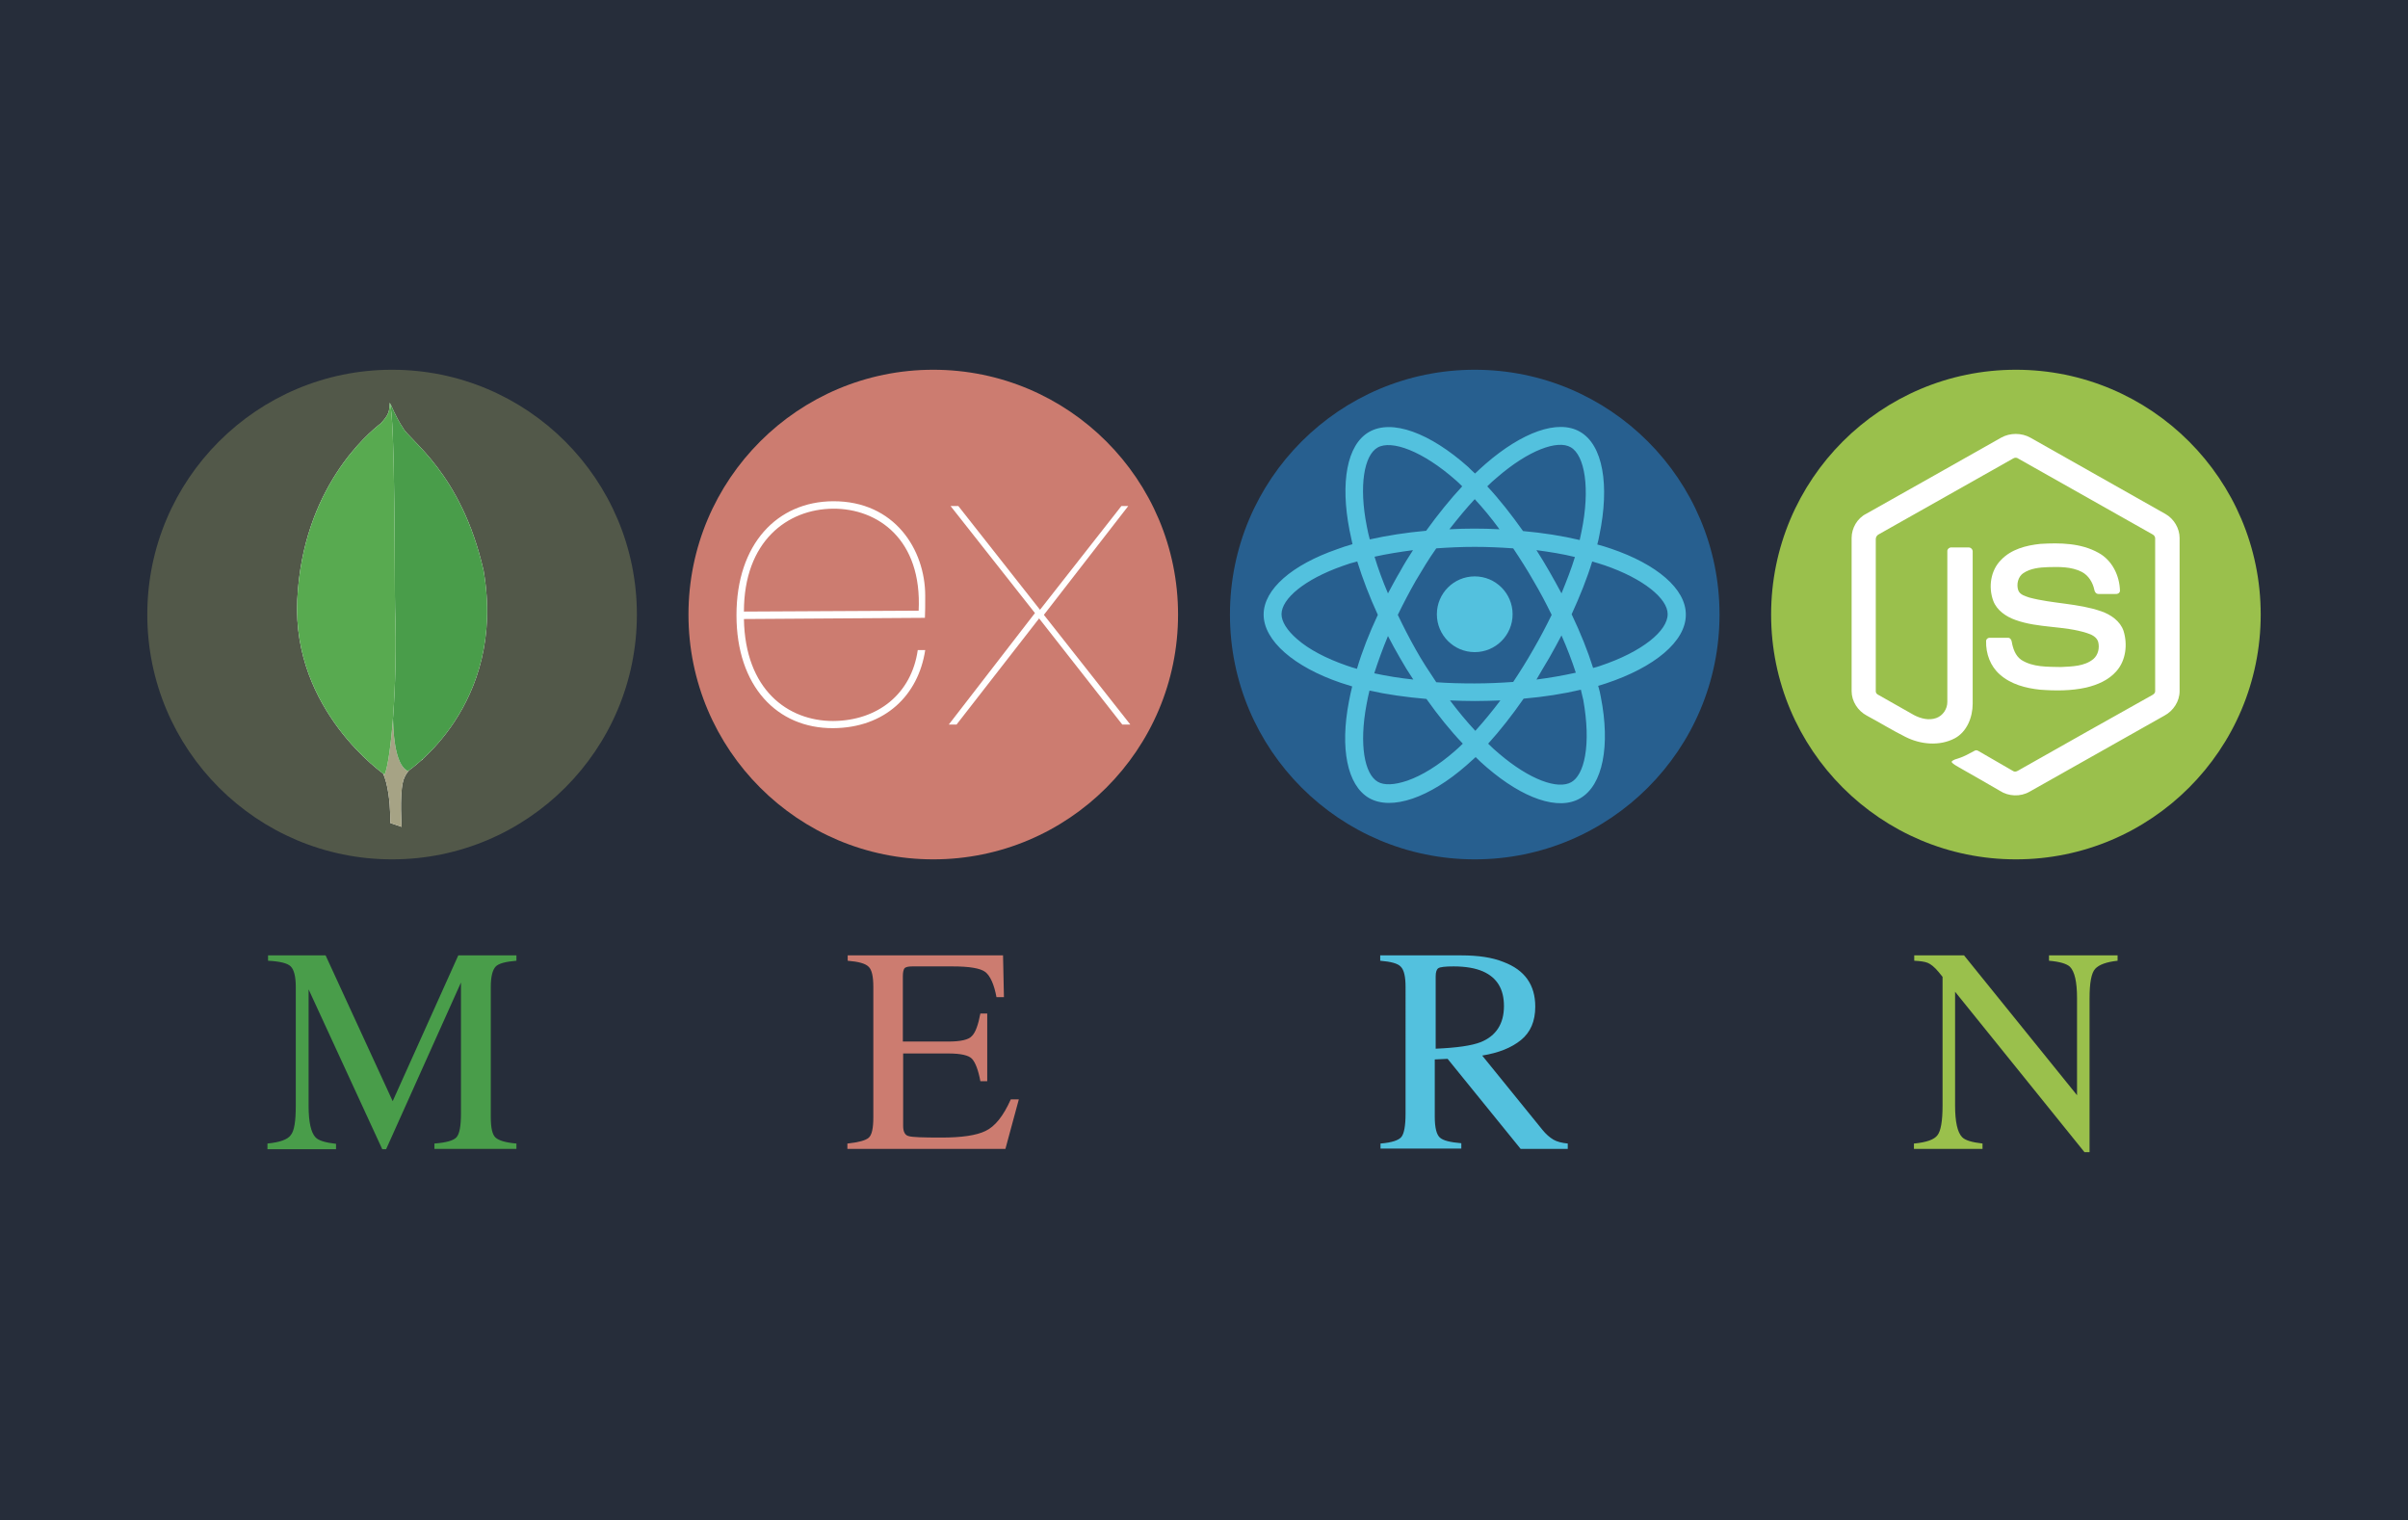 <?xml version="1.0" encoding="UTF-8"?> <!-- Generator: Adobe Illustrator 21.1.0, SVG Export Plug-In . SVG Version: 6.00 Build 0) --> <svg xmlns="http://www.w3.org/2000/svg" xmlns:xlink="http://www.w3.org/1999/xlink" id="Capa_1" x="0px" y="0px" viewBox="0 0 807.6 509.8" style="enable-background:new 0 0 807.6 509.8;" xml:space="preserve"> <style type="text/css"> .st0{fill:#262D3A;} .st1{fill:#FF4F0F;} .st2{fill:#FF3C2B;} .st3{fill:#FF2A46;} .st4{fill:#FF1762;} .st5{fill:#FEFEFE;} .st6{enable-background:new ;} .st7{fill:#FAFCFC;} .st8{fill:#525849;} .st9{fill:#FFFFFF;} .st10{fill:#A6A385;} .st11{fill:#499D4A;} .st12{fill:#58AA50;} .st13{fill:#CC7C70;} .st14{fill:#275F8F;} .st15{fill:#53C1DE;} .st16{fill:#9AC04C;} </style> <rect class="st0" width="807.6" height="510.5"></rect> <g> <g> <g> <circle class="st8" cx="131.5" cy="206.1" r="82.1"></circle> <g> <path class="st9" d="M134.7,277.3l-3.8-1.3c0,0,0.5-19.3-6.5-20.7c-4.6-5.4,0.7-227.3,17.4-0.7c0,0-5.7,2.9-6.7,7.8 C134,267.1,134.7,277.3,134.7,277.3L134.7,277.3z"></path> <path class="st10" d="M134.7,277.3l-3.8-1.3c0,0,0.5-19.3-6.5-20.7c-4.6-5.4,0.7-227.3,17.4-0.7c0,0-5.7,2.9-6.7,7.8 C134,267.1,134.7,277.3,134.7,277.3L134.7,277.3z"></path> <path class="st9" d="M136.8,258.6c0,0,33.2-21.8,25.4-67.2c-7.5-33-25.1-43.8-27.1-48c-2.1-3-4.2-8.1-4.2-8.1l1.4,91.7 C132.3,227.2,129.5,255.2,136.8,258.6"></path> <path class="st11" d="M136.8,258.6c0,0,33.2-21.8,25.4-67.2c-7.5-33-25.1-43.8-27.1-48c-2.1-3-4.2-8.1-4.2-8.1l1.4,91.7 C132.3,227.2,129.5,255.2,136.8,258.6"></path> <path class="st9" d="M129,259.8c0,0-31.1-21.3-29.3-58.7c1.8-37.4,23.7-55.8,28-59.1c2.8-3,2.9-4.1,3-7c1.9,4.2,1.6,62.2,1.8,69 C133.4,230.3,131.1,254.8,129,259.8z"></path> <path class="st12" d="M129,259.8c0,0-31.1-21.3-29.3-58.7c1.8-37.4,23.7-55.8,28-59.1c2.8-3,2.9-4.1,3-7 c1.9,4.2,1.6,62.2,1.8,69C133.4,230.3,131.1,254.8,129,259.8z"></path> </g> </g> <path class="st11" d="M89.7,383.5c4.1-0.4,6.7-1.3,7.8-2.8c1.2-1.4,1.7-4.7,1.7-9.9V331c0-3.5-0.6-5.8-1.7-6.9 c-1.1-1.1-3.7-1.7-7.6-1.9v-1.8h19.3l22.5,48.9l22-48.9h19.5v1.8c-3.6,0.3-6,0.9-7,2s-1.6,3.3-1.6,6.8v43.6c0,3.6,0.5,5.9,1.6,6.9 c1.1,1,3.4,1.7,7,2v1.8h-27.5v-1.8c4-0.3,6.4-1,7.4-2.1c1-1.1,1.5-3.7,1.5-7.9v-44l-25.1,55.9h-1.3l-24.7-53.6v39.1 c0,5.4,0.8,8.9,2.3,10.5c1,1.1,3.3,1.8,6.9,2.2v1.8h-23V383.5z"></path> </g> <g> <g> <circle class="st13" cx="313" cy="206.1" r="82.1"></circle> <g> <path class="st9" d="M279.4,244.2c-18.7,0.1-32.4-14-32.4-37.9s13.7-38.1,32.4-38.2c20.6-0.1,30.9,16.2,30.9,31.7 c0,3.6,0,4.9-0.1,7.4l-60.7,0.4c0.4,23.8,14.8,34.2,29.9,34.2c15-0.1,26.3-9.1,28.4-23.8l2.5,0 C308,233.2,296.8,244.1,279.4,244.2z M249.5,205.1l58.6-0.3c1.2-23.9-13.7-34.3-28.7-34.2C264.1,170.7,249.5,181.5,249.5,205.1z "></path> <polygon class="st9" points="376.4,243 348.5,207.4 320.8,243 318.2,243 347.1,205.6 318.8,169.7 321.4,169.7 348.8,204.5 376.1,169.7 378.4,169.7 350.1,206.2 379.1,243 "></polygon> </g> </g> <path class="st13" d="M284.3,383.5c3.6-0.4,5.9-1,7-1.9c1.1-0.9,1.6-3.2,1.6-6.9V331c0-3.5-0.5-5.8-1.6-6.8c-1.1-1.1-3.4-1.7-7-2 v-1.8h52.1l0.3,14h-2.5c-0.8-4.3-2.1-7.1-3.7-8.4c-1.7-1.3-5.4-1.9-11.1-1.9H306c-1.4,0-2.3,0.2-2.7,0.7c-0.3,0.5-0.5,1.3-0.5,2.6 v21.9H318c4.2,0,6.9-0.6,8-1.9c1.2-1.2,2.1-3.8,2.8-7.5h2.3v22.7h-2.3c-0.7-3.8-1.7-6.3-2.8-7.5c-1.1-1.2-3.8-1.8-8-1.8h-15.1 v24.3c0,1.9,0.6,3.1,1.8,3.4c1.2,0.4,4.9,0.5,11.1,0.5c6.7,0,11.6-0.7,14.7-2.2c3.2-1.5,6-5,8.5-10.6h2.7l-4.5,16.6h-53V383.5z"></path> </g> <g> <g> <circle class="st14" cx="494.6" cy="206.1" r="82.1"></circle> <g> <path class="st15" d="M540.3,184L540.3,184c-1.5-0.5-3-1-4.6-1.4c0.3-1,0.5-2.1,0.7-3.1c3.5-16.8,1.2-30.3-6.5-34.7 c-7.4-4.3-19.5,0.2-31.7,10.8c-1.2,1.1-2.4,2.1-3.5,3.2c-0.8-0.7-1.6-1.5-2.3-2.2c-12.8-11.4-25.6-16.2-33.3-11.7 c-7.4,4.3-9.6,17-6.5,32.9c0.3,1.6,0.7,3.1,1,4.7c-1.8,0.5-3.6,1.1-5.2,1.7c-15,5.2-24.6,13.4-24.6,21.9 c0,8.8,10.3,17.6,25.9,22.9c1.3,0.4,2.5,0.8,3.8,1.2c-0.4,1.7-0.8,3.4-1.1,5.1c-3,15.6-0.6,28,6.7,32.3 c7.6,4.4,20.4-0.1,32.8-11c1-0.9,2-1.8,3-2.7c1.2,1.2,2.5,2.4,3.8,3.5c12.1,10.4,24,14.6,31.3,10.3c7.6-4.4,10.1-17.7,6.9-33.9 c-0.2-1.2-0.5-2.5-0.9-3.8c0.9-0.3,1.8-0.5,2.6-0.8c16.3-5.4,26.8-14.1,26.8-23C565.5,197.5,555.6,189.2,540.3,184z M502.1,160.1c10.5-9.1,20.3-12.7,24.7-10.1l0,0c4.7,2.7,6.6,13.8,3.6,28.3c-0.2,0.9-0.4,1.9-0.6,2.8c-5.9-1.4-12.3-2.4-19-3 c-3.9-5.5-7.9-10.6-12-15C499.9,162,501,161,502.1,160.1z M465.5,213.3c1.3,2.5,2.6,4.9,4,7.3c1.4,2.5,2.9,4.9,4.5,7.3 c-4.6-0.5-9-1.2-13.1-2.1C462.2,221.8,463.7,217.6,465.5,213.3z M465.5,199c-1.8-4.2-3.3-8.3-4.5-12.3c4-0.9,8.4-1.6,12.9-2.2 c-1.5,2.3-3,4.7-4.3,7.1C468.1,194.1,466.8,196.6,465.5,199z M468.8,206.2c1.9-3.9,3.9-7.7,6-11.4v0c2.2-3.7,4.4-7.4,6.9-10.9 c4.2-0.3,8.5-0.5,12.9-0.5c4.4,0,8.7,0.2,12.9,0.5c2.4,3.6,4.7,7.2,6.8,10.9c2.2,3.7,4.2,7.5,6.1,11.4 c-1.9,3.9-3.9,7.7-6.1,11.5h0c-2.1,3.7-4.4,7.4-6.8,11c-4.2,0.3-8.6,0.5-13,0.5c-4.4,0-8.7-0.1-12.8-0.4 c-2.4-3.6-4.8-7.2-6.9-11C472.6,213.9,470.6,210,468.8,206.2z M519.6,220.6c1.4-2.5,2.8-5,4.1-7.5c1.9,4.3,3.5,8.5,4.8,12.5 c-4.1,0.9-8.5,1.7-13.2,2.3C516.7,225.4,518.2,223,519.6,220.6z M523.7,199c-1.3-2.5-2.7-4.9-4.1-7.4l0,0 c-1.4-2.4-2.8-4.8-4.3-7.1c4.5,0.6,8.9,1.3,12.9,2.3C527,190.8,525.4,194.8,523.7,199z M494.6,167.4L494.6,167.4 c2.8,3,5.6,6.4,8.3,10.1c-5.6-0.3-11.2-0.3-16.8,0C489,173.8,491.8,170.4,494.6,167.4z M462,150.1c4.7-2.7,15.2,1.2,26.3,11 c0.7,0.6,1.4,1.3,2.1,2c-4.1,4.4-8.2,9.5-12.1,14.9c-6.7,0.6-13.1,1.6-18.9,2.9c-0.4-1.4-0.7-2.9-1-4.4v0 C455.7,162.9,457.5,152.7,462,150.1z M455.1,224.3c-1.2-0.3-2.3-0.7-3.5-1.1c-6.9-2.4-12.6-5.4-16.5-8.8c-3.5-3-5.3-6-5.3-8.4 c0-5.2,7.7-11.7,20.5-16.2c1.6-0.6,3.2-1.1,4.9-1.5c1.8,5.8,4.1,11.8,6.9,17.9C459.2,212.4,456.8,218.5,455.1,224.3z M487.9,251.9c-5.5,4.8-11,8.2-15.9,9.9h0c-4.4,1.5-7.8,1.6-9.9,0.4c-4.5-2.6-6.3-12.5-3.8-25.9c0.3-1.6,0.6-3.1,1-4.7 c5.8,1.3,12.2,2.2,19.1,2.8c3.9,5.5,8,10.6,12.2,15C489.7,250.3,488.8,251.1,487.9,251.9z M494.8,245.1 c-2.9-3.1-5.7-6.5-8.5-10.2c2.7,0.1,5.5,0.2,8.3,0.2c2.9,0,5.7-0.1,8.6-0.2C500.4,238.6,497.6,242,494.8,245.1z M531.6,253.5 c-0.8,4.6-2.5,7.6-4.6,8.8c-4.5,2.6-14-0.8-24.3-9.6c-1.2-1-2.4-2.1-3.6-3.3c4-4.4,8-9.5,11.9-15.1c6.9-0.6,13.3-1.6,19.2-3 c0.3,1.2,0.5,2.3,0.8,3.4l0,0C532.3,242,532.5,248.5,531.6,253.5z M536.7,223.3L536.7,223.3c-0.8,0.3-1.6,0.5-2.4,0.7 c-1.8-5.7-4.2-11.7-7.2-18c2.8-6.1,5.2-12.1,6.9-17.7c1.5,0.4,2.9,0.9,4.2,1.3c13.1,4.5,21.1,11.2,21.1,16.3 C559.4,211.5,550.8,218.6,536.7,223.3z"></path> <circle class="st15" cx="494.6" cy="206" r="12.7"></circle> </g> </g> <path class="st15" d="M463,383.5c3.8-0.3,6.1-1.1,7-2.2c0.9-1.1,1.4-3.7,1.4-7.8V331c0-3.4-0.5-5.7-1.6-6.8c-1-1.1-3.3-1.7-6.9-2 v-1.8h27.2c5.7,0,10.4,0.7,14.1,2.2c7.2,2.7,10.7,7.7,10.7,15c0,4.9-1.6,8.6-4.8,11.2c-3.2,2.6-7.5,4.3-13,5.2l20.2,24.9 c1.2,1.5,2.5,2.6,3.7,3.3c1.2,0.7,2.8,1.1,4.8,1.3v1.8h-15.8l-24.5-30.2l-4.3,0.2v19.3c0,3.6,0.6,5.9,1.7,6.9 c1.1,1,3.5,1.6,7.2,1.9v1.8H463V383.5z M496.6,349.5c5.2-2.1,7.8-6.2,7.8-12.1c0-5.7-2.3-9.5-7-11.6c-2.5-1.1-5.8-1.7-9.9-1.7 c-2.8,0-4.5,0.2-5.1,0.6s-0.9,1.3-0.9,2.8v24.2C488.5,351.4,493.5,350.7,496.6,349.5z"></path> </g> <g> <g> <circle class="st16" cx="676.1" cy="206.1" r="82.1"></circle> <g> <path class="st9" d="M671.1,146.8c3-1.7,6.9-1.7,9.9,0c15.1,8.5,30.2,17.1,45.3,25.6c2.8,1.6,4.7,4.8,4.7,8v51.4 c0,3.4-2.1,6.6-5.1,8.2c-15.1,8.5-30.1,17-45.2,25.5c-3.1,1.8-7.1,1.6-10-0.3c-4.5-2.6-9-5.2-13.6-7.8c-0.9-0.6-2-1-2.6-1.9 c0.6-0.8,1.6-0.9,2.4-1.2c1.9-0.6,3.6-1.6,5.3-2.5c0.4-0.3,1-0.2,1.4,0.1c3.9,2.2,7.7,4.5,11.6,6.7c0.8,0.5,1.7-0.2,2.4-0.6 c14.8-8.4,29.6-16.7,44.4-25c0.5-0.3,0.9-0.8,0.8-1.4c0-16.9,0-33.9,0-50.8c0.1-0.7-0.3-1.3-0.9-1.6c-15-8.5-30-16.9-45-25.4 c-0.5-0.4-1.2-0.4-1.8,0c-15,8.5-30,16.9-45,25.4c-0.6,0.3-1,0.9-1,1.6c0,16.9,0,33.9,0,50.8c-0.1,0.6,0.3,1.2,0.8,1.4 c4,2.3,8,4.5,12,6.8c2.3,1.2,5,1.9,7.5,1c2.2-0.8,3.7-3,3.7-5.4c0-16.8,0-33.7,0-50.5c-0.1-0.7,0.7-1.4,1.4-1.3 c1.9,0,3.9,0,5.8,0c0.8,0,1.4,0.8,1.3,1.5c0,17,0,33.9,0,50.9c0,4.5-1.9,9.4-6,11.6c-5.1,2.7-11.5,2.1-16.6-0.5 c-4.4-2.2-8.6-4.8-12.9-7.1c-3-1.6-5.1-4.8-5.1-8.2v-51.4c0-3.3,1.9-6.6,4.9-8.1C641,163.8,656.1,155.3,671.1,146.8z"></path> <path class="st9" d="M684.3,182.4c6.6-0.4,13.6-0.3,19.5,3c4.6,2.5,7.1,7.7,7.2,12.8c-0.1,0.7-0.8,1.1-1.5,1c-1.9,0-3.8,0-5.7,0 c-0.8,0-1.3-0.7-1.4-1.4c-0.5-2.4-1.9-4.8-4.2-6c-3.5-1.8-7.6-1.7-11.4-1.6c-2.8,0.1-5.8,0.4-8.2,2c-1.8,1.2-2.4,3.8-1.7,5.8 c0.6,1.5,2.3,1.9,3.7,2.4c7.9,2.1,16.3,1.9,24.1,4.6c3.2,1.1,6.4,3.3,7.5,6.6c1.4,4.5,0.8,9.9-2.4,13.5c-2.6,3-6.4,4.6-10.2,5.5 c-5,1.1-10.2,1.1-15.4,0.7c-4.8-0.5-9.8-1.8-13.5-5.1c-3.2-2.8-4.7-7-4.6-11.2c0-0.7,0.7-1.2,1.4-1.1c1.9,0,3.8,0,5.8,0 c0.8-0.1,1.3,0.6,1.4,1.3c0.4,2.3,1.2,4.7,3.2,6.1c3.9,2.5,8.8,2.3,13.3,2.4c3.7-0.2,7.9-0.2,10.9-2.7c1.6-1.4,2.1-3.7,1.6-5.7 c-0.5-1.7-2.2-2.5-3.8-3c-7.8-2.5-16.3-1.6-24-4.4c-3.1-1.1-6.2-3.2-7.4-6.4c-1.7-4.6-0.9-10.2,2.6-13.7 C674.5,184.2,679.5,182.9,684.3,182.4L684.3,182.4z"></path> </g> </g> <path class="st16" d="M642,383.5c4.1-0.4,6.7-1.3,7.8-2.8c1.1-1.4,1.7-4.7,1.7-9.9v-43.2l-1.3-1.6c-1.4-1.7-2.7-2.7-3.7-3.1 c-1-0.4-2.5-0.6-4.5-0.7v-1.8h16.7l37.9,46.9v-32.6c0-5.4-0.8-8.9-2.4-10.5c-1.1-1-3.4-1.7-7-2v-1.8h23v1.8 c-3.7,0.4-6.2,1.3-7.5,2.7s-1.9,4.7-1.9,9.9v51.6h-1.7l-43.4-53.8v38.2c0,5.4,0.8,8.9,2.3,10.5c1,1.1,3.3,1.8,6.9,2.2v1.8h-23 V383.5z"></path> </g> </g> </svg> 